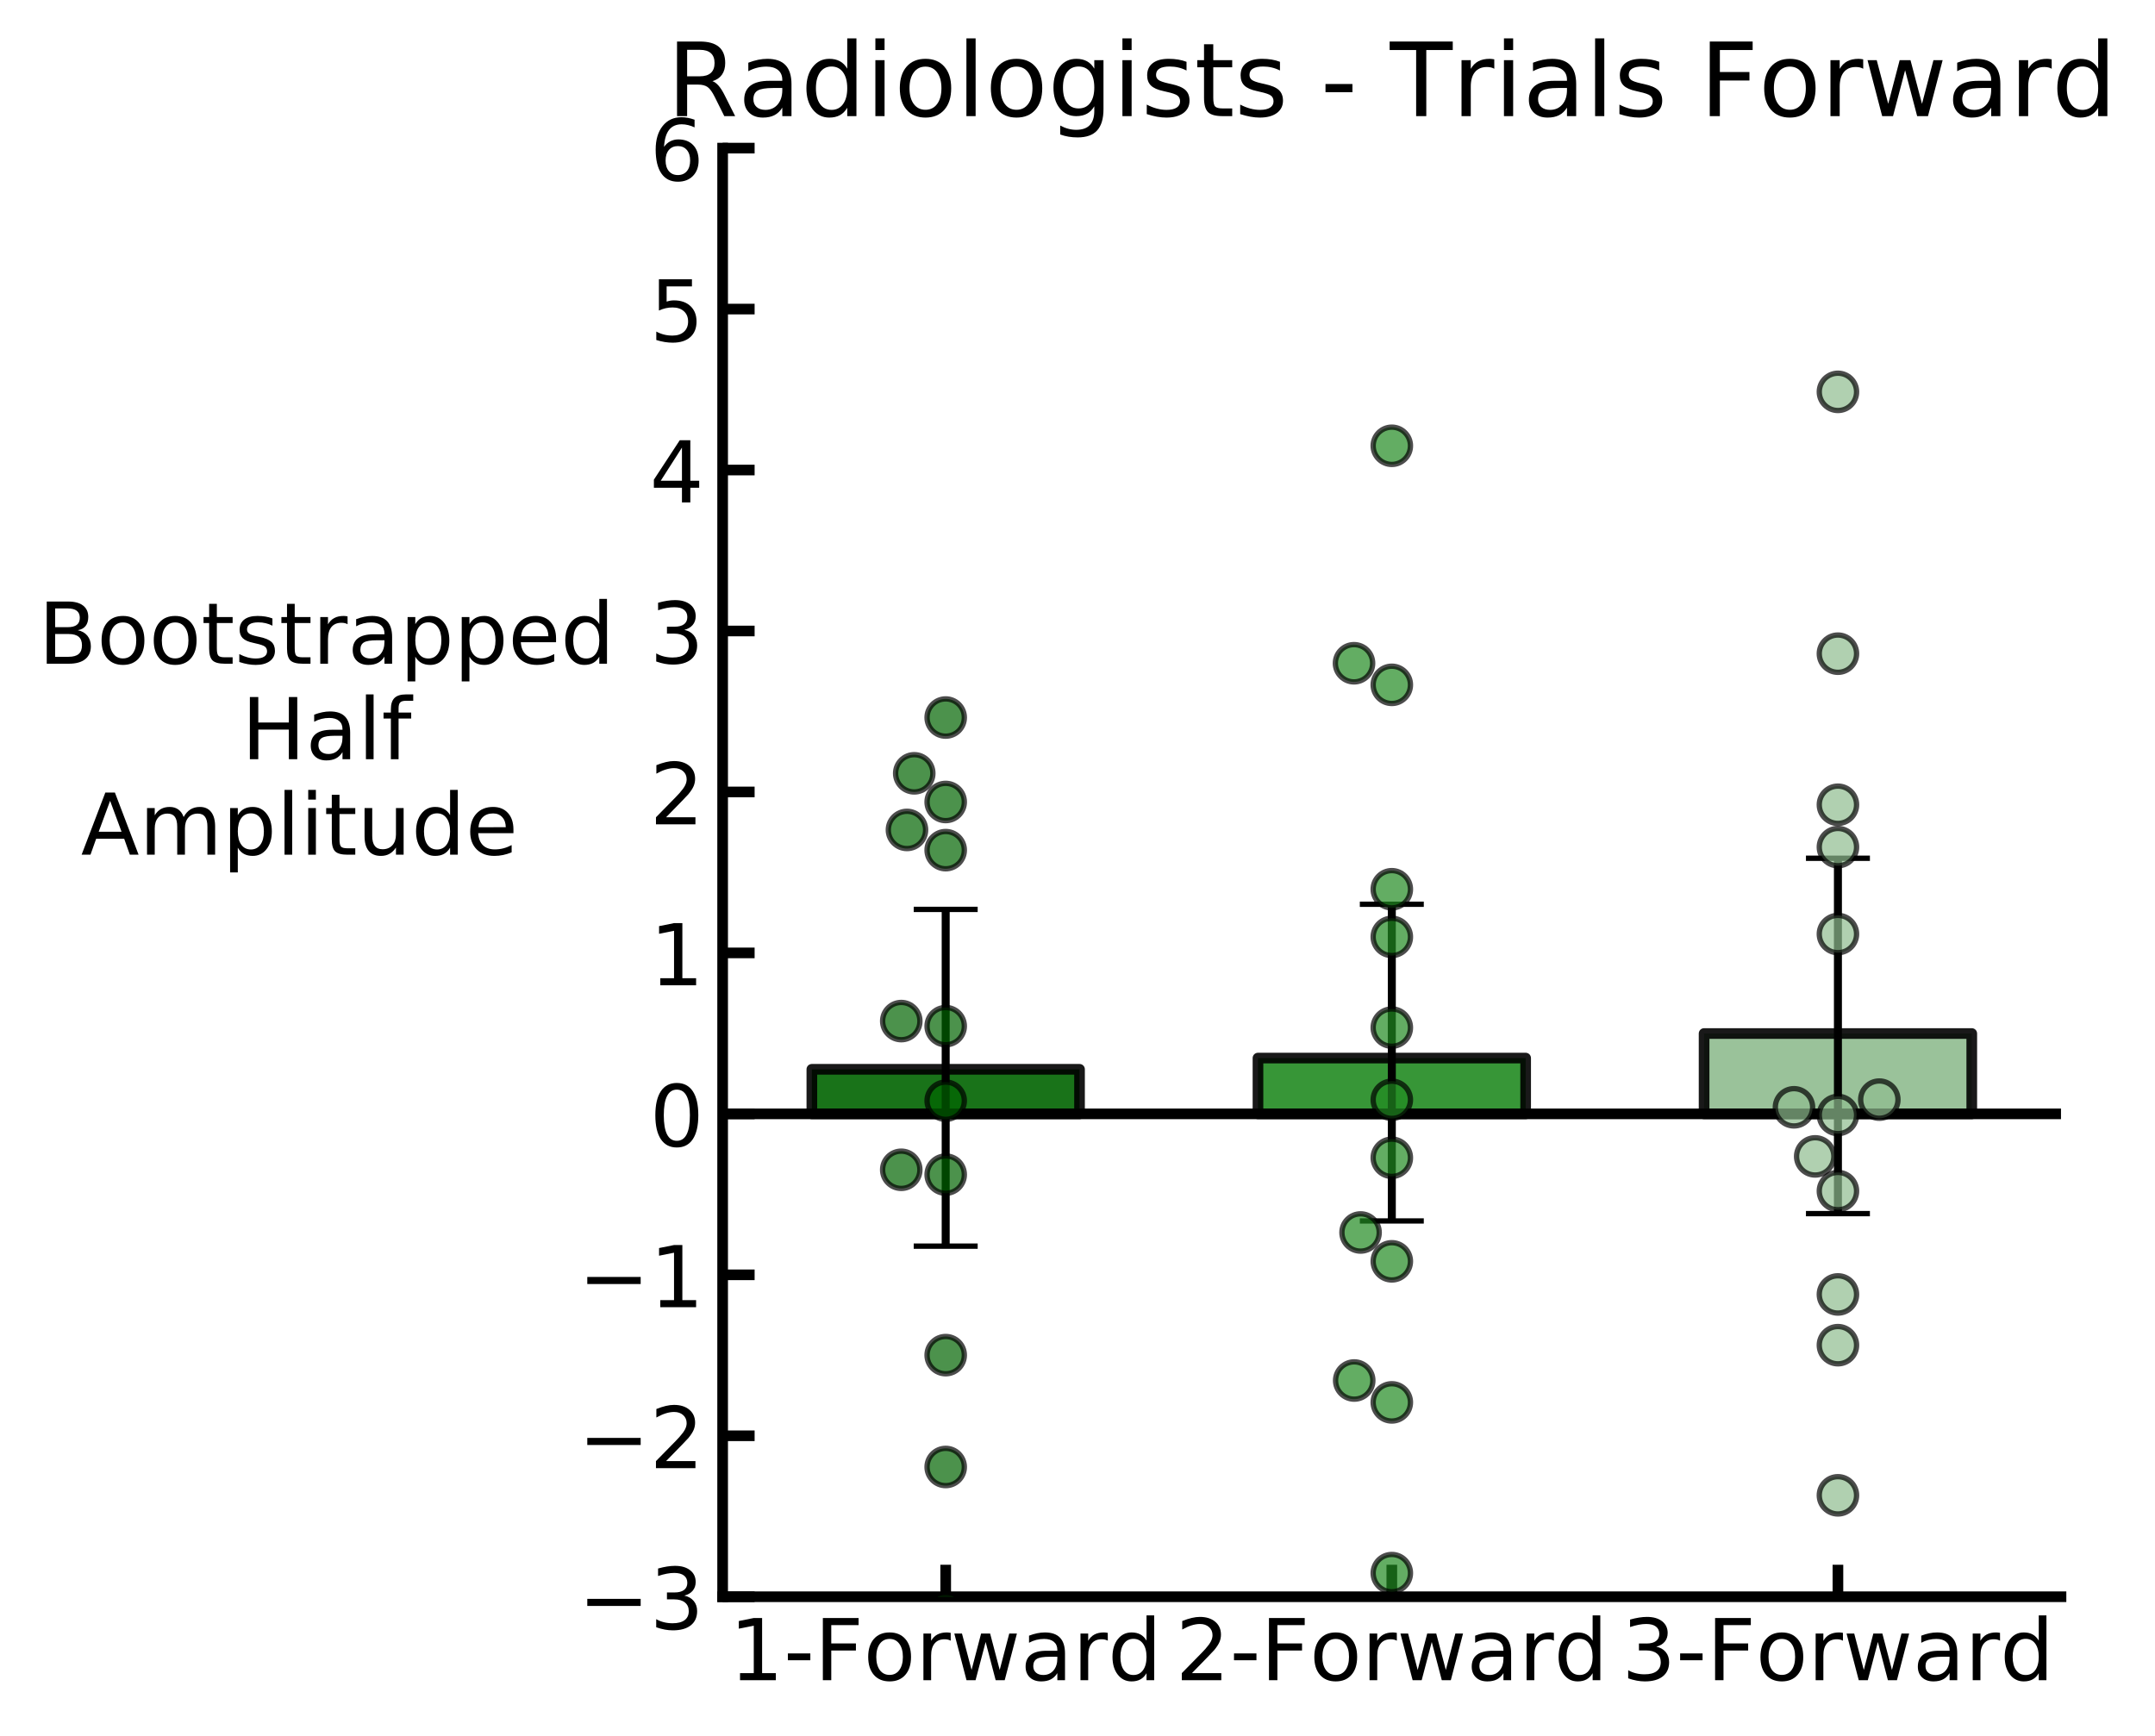 <?xml version="1.0" encoding="utf-8" standalone="no"?>
<!DOCTYPE svg PUBLIC "-//W3C//DTD SVG 1.1//EN"
  "http://www.w3.org/Graphics/SVG/1.1/DTD/svg11.dtd">
<!-- Created with matplotlib (https://matplotlib.org/) -->
<svg height="325.774pt" version="1.1" viewBox="0 0 404.317 325.774" width="404.317pt" xmlns="http://www.w3.org/2000/svg" xmlns:xlink="http://www.w3.org/1999/xlink">
 <defs>
  <style type="text/css">
*{stroke-linecap:butt;stroke-linejoin:round;}
  </style>
 </defs>
 <g id="figure_1">
  <g id="patch_1">
   <path d="M 0 325.774 
L 404.317 325.774 
L 404.317 0 
L 0 0 
z
" style="fill:#ffffff;"/>
  </g>
  <g id="axes_1">
   <g id="patch_2">
    <path d="M 135.579 299.589 
L 386.679 299.589 
L 386.679 27.789 
L 135.579 27.789 
z
" style="fill:#ffffff;"/>
   </g>
   <g id="patch_3">
    <path clip-path="url(#p25b5c24aad)" d="M 152.319 208.989 
L 202.539 208.989 
L 202.539 200.628 
L 152.319 200.628 
z
" style="fill:#006400;opacity:0.9;stroke:#000000;stroke-linejoin:miter;stroke-width:2;"/>
   </g>
   <g id="patch_4">
    <path clip-path="url(#p25b5c24aad)" d="M 236.019 208.989 
L 286.239 208.989 
L 286.239 198.522 
L 236.019 198.522 
z
" style="fill:#228b22;opacity:0.9;stroke:#000000;stroke-linejoin:miter;stroke-width:2;"/>
   </g>
   <g id="patch_5">
    <path clip-path="url(#p25b5c24aad)" d="M 319.719 208.989 
L 369.939 208.989 
L 369.939 193.914 
L 319.719 193.914 
z
" style="fill:#8fbc8f;opacity:0.9;stroke:#000000;stroke-linejoin:miter;stroke-width:2;"/>
   </g>
   <g id="matplotlib.axis_1">
    <g id="xtick_1">
     <g id="line2d_1">
      <defs>
       <path d="M 0 0 
L 0 -6 
" id="m1e56105d77" style="stroke:#000000;stroke-width:2;"/>
      </defs>
      <g>
       <use style="stroke:#000000;stroke-width:2;" x="177.429" xlink:href="#m1e56105d77" y="299.589"/>
      </g>
     </g>
     <g id="text_1">
      <!-- 1-Forward -->
      <defs>
       <path d="M 12.406 8.297 
L 28.516 8.297 
L 28.516 63.922 
L 10.984 60.406 
L 10.984 69.391 
L 28.422 72.906 
L 38.281 72.906 
L 38.281 8.297 
L 54.391 8.297 
L 54.391 0 
L 12.406 0 
z
" id="DejaVuSans-49"/>
       <path d="M 4.891 31.391 
L 31.203 31.391 
L 31.203 23.391 
L 4.891 23.391 
z
" id="DejaVuSans-45"/>
       <path d="M 9.812 72.906 
L 51.703 72.906 
L 51.703 64.594 
L 19.672 64.594 
L 19.672 43.109 
L 48.578 43.109 
L 48.578 34.812 
L 19.672 34.812 
L 19.672 0 
L 9.812 0 
z
" id="DejaVuSans-70"/>
       <path d="M 30.609 48.391 
Q 23.391 48.391 19.188 42.75 
Q 14.984 37.109 14.984 27.297 
Q 14.984 17.484 19.156 11.844 
Q 23.344 6.203 30.609 6.203 
Q 37.797 6.203 41.984 11.859 
Q 46.188 17.531 46.188 27.297 
Q 46.188 37.016 41.984 42.703 
Q 37.797 48.391 30.609 48.391 
z
M 30.609 56 
Q 42.328 56 49.016 48.375 
Q 55.719 40.766 55.719 27.297 
Q 55.719 13.875 49.016 6.219 
Q 42.328 -1.422 30.609 -1.422 
Q 18.844 -1.422 12.172 6.219 
Q 5.516 13.875 5.516 27.297 
Q 5.516 40.766 12.172 48.375 
Q 18.844 56 30.609 56 
z
" id="DejaVuSans-111"/>
       <path d="M 41.109 46.297 
Q 39.594 47.172 37.812 47.578 
Q 36.031 48 33.891 48 
Q 26.266 48 22.188 43.047 
Q 18.109 38.094 18.109 28.812 
L 18.109 0 
L 9.078 0 
L 9.078 54.688 
L 18.109 54.688 
L 18.109 46.188 
Q 20.953 51.172 25.484 53.578 
Q 30.031 56 36.531 56 
Q 37.453 56 38.578 55.875 
Q 39.703 55.766 41.062 55.516 
z
" id="DejaVuSans-114"/>
       <path d="M 4.203 54.688 
L 13.188 54.688 
L 24.422 12.016 
L 35.594 54.688 
L 46.188 54.688 
L 57.422 12.016 
L 68.609 54.688 
L 77.594 54.688 
L 63.281 0 
L 52.688 0 
L 40.922 44.828 
L 29.109 0 
L 18.5 0 
z
" id="DejaVuSans-119"/>
       <path d="M 34.281 27.484 
Q 23.391 27.484 19.188 25 
Q 14.984 22.516 14.984 16.5 
Q 14.984 11.719 18.141 8.906 
Q 21.297 6.109 26.703 6.109 
Q 34.188 6.109 38.703 11.406 
Q 43.219 16.703 43.219 25.484 
L 43.219 27.484 
z
M 52.203 31.203 
L 52.203 0 
L 43.219 0 
L 43.219 8.297 
Q 40.141 3.328 35.547 0.953 
Q 30.953 -1.422 24.312 -1.422 
Q 15.922 -1.422 10.953 3.297 
Q 6 8.016 6 15.922 
Q 6 25.141 12.172 29.828 
Q 18.359 34.516 30.609 34.516 
L 43.219 34.516 
L 43.219 35.406 
Q 43.219 41.609 39.141 45 
Q 35.062 48.391 27.688 48.391 
Q 23 48.391 18.547 47.266 
Q 14.109 46.141 10.016 43.891 
L 10.016 52.203 
Q 14.938 54.109 19.578 55.047 
Q 24.219 56 28.609 56 
Q 40.484 56 46.344 49.844 
Q 52.203 43.703 52.203 31.203 
z
" id="DejaVuSans-97"/>
       <path d="M 45.406 46.391 
L 45.406 75.984 
L 54.391 75.984 
L 54.391 0 
L 45.406 0 
L 45.406 8.203 
Q 42.578 3.328 38.25 0.953 
Q 33.938 -1.422 27.875 -1.422 
Q 17.969 -1.422 11.734 6.484 
Q 5.516 14.406 5.516 27.297 
Q 5.516 40.188 11.734 48.094 
Q 17.969 56 27.875 56 
Q 33.938 56 38.25 53.625 
Q 42.578 51.266 45.406 46.391 
z
M 14.797 27.297 
Q 14.797 17.391 18.875 11.75 
Q 22.953 6.109 30.078 6.109 
Q 37.203 6.109 41.297 11.75 
Q 45.406 17.391 45.406 27.297 
Q 45.406 37.203 41.297 42.844 
Q 37.203 48.484 30.078 48.484 
Q 22.953 48.484 18.875 42.844 
Q 14.797 37.203 14.797 27.297 
z
" id="DejaVuSans-100"/>
      </defs>
      <g transform="translate(136.86 315.247)scale(0.16 -0.16)">
       <use xlink:href="#DejaVuSans-49"/>
       <use x="63.623" xlink:href="#DejaVuSans-45"/>
       <use x="99.707" xlink:href="#DejaVuSans-70"/>
       <use x="157.18" xlink:href="#DejaVuSans-111"/>
       <use x="218.361" xlink:href="#DejaVuSans-114"/>
       <use x="259.475" xlink:href="#DejaVuSans-119"/>
       <use x="341.262" xlink:href="#DejaVuSans-97"/>
       <use x="402.541" xlink:href="#DejaVuSans-114"/>
       <use x="443.639" xlink:href="#DejaVuSans-100"/>
      </g>
     </g>
    </g>
    <g id="xtick_2">
     <g id="line2d_2">
      <g>
       <use style="stroke:#000000;stroke-width:2;" x="261.129" xlink:href="#m1e56105d77" y="299.589"/>
      </g>
     </g>
     <g id="text_2">
      <!-- 2-Forward -->
      <defs>
       <path d="M 19.188 8.297 
L 53.609 8.297 
L 53.609 0 
L 7.328 0 
L 7.328 8.297 
Q 12.938 14.109 22.625 23.891 
Q 32.328 33.688 34.812 36.531 
Q 39.547 41.844 41.422 45.531 
Q 43.312 49.219 43.312 52.781 
Q 43.312 58.594 39.234 62.25 
Q 35.156 65.922 28.609 65.922 
Q 23.969 65.922 18.812 64.312 
Q 13.672 62.703 7.812 59.422 
L 7.812 69.391 
Q 13.766 71.781 18.938 73 
Q 24.125 74.219 28.422 74.219 
Q 39.75 74.219 46.484 68.547 
Q 53.219 62.891 53.219 53.422 
Q 53.219 48.922 51.531 44.891 
Q 49.859 40.875 45.406 35.406 
Q 44.188 33.984 37.641 27.219 
Q 31.109 20.453 19.188 8.297 
z
" id="DejaVuSans-50"/>
      </defs>
      <g transform="translate(220.56 315.247)scale(0.16 -0.16)">
       <use xlink:href="#DejaVuSans-50"/>
       <use x="63.623" xlink:href="#DejaVuSans-45"/>
       <use x="99.707" xlink:href="#DejaVuSans-70"/>
       <use x="157.18" xlink:href="#DejaVuSans-111"/>
       <use x="218.361" xlink:href="#DejaVuSans-114"/>
       <use x="259.475" xlink:href="#DejaVuSans-119"/>
       <use x="341.262" xlink:href="#DejaVuSans-97"/>
       <use x="402.541" xlink:href="#DejaVuSans-114"/>
       <use x="443.639" xlink:href="#DejaVuSans-100"/>
      </g>
     </g>
    </g>
    <g id="xtick_3">
     <g id="line2d_3">
      <g>
       <use style="stroke:#000000;stroke-width:2;" x="344.829" xlink:href="#m1e56105d77" y="299.589"/>
      </g>
     </g>
     <g id="text_3">
      <!-- 3-Forward -->
      <defs>
       <path d="M 40.578 39.312 
Q 47.656 37.797 51.625 33 
Q 55.609 28.219 55.609 21.188 
Q 55.609 10.406 48.188 4.484 
Q 40.766 -1.422 27.094 -1.422 
Q 22.516 -1.422 17.656 -0.516 
Q 12.797 0.391 7.625 2.203 
L 7.625 11.719 
Q 11.719 9.328 16.594 8.109 
Q 21.484 6.891 26.812 6.891 
Q 36.078 6.891 40.938 10.547 
Q 45.797 14.203 45.797 21.188 
Q 45.797 27.641 41.281 31.266 
Q 36.766 34.906 28.719 34.906 
L 20.219 34.906 
L 20.219 43.016 
L 29.109 43.016 
Q 36.375 43.016 40.234 45.922 
Q 44.094 48.828 44.094 54.297 
Q 44.094 59.906 40.109 62.906 
Q 36.141 65.922 28.719 65.922 
Q 24.656 65.922 20.016 65.031 
Q 15.375 64.156 9.812 62.312 
L 9.812 71.094 
Q 15.438 72.656 20.344 73.438 
Q 25.25 74.219 29.594 74.219 
Q 40.828 74.219 47.359 69.109 
Q 53.906 64.016 53.906 55.328 
Q 53.906 49.266 50.438 45.094 
Q 46.969 40.922 40.578 39.312 
z
" id="DejaVuSans-51"/>
      </defs>
      <g transform="translate(304.26 315.247)scale(0.16 -0.16)">
       <use xlink:href="#DejaVuSans-51"/>
       <use x="63.623" xlink:href="#DejaVuSans-45"/>
       <use x="99.707" xlink:href="#DejaVuSans-70"/>
       <use x="157.18" xlink:href="#DejaVuSans-111"/>
       <use x="218.361" xlink:href="#DejaVuSans-114"/>
       <use x="259.475" xlink:href="#DejaVuSans-119"/>
       <use x="341.262" xlink:href="#DejaVuSans-97"/>
       <use x="402.541" xlink:href="#DejaVuSans-114"/>
       <use x="443.639" xlink:href="#DejaVuSans-100"/>
      </g>
     </g>
    </g>
   </g>
   <g id="matplotlib.axis_2">
    <g id="ytick_1">
     <g id="line2d_4">
      <defs>
       <path d="M 0 0 
L 6 0 
" id="me2241db9c4" style="stroke:#000000;stroke-width:2;"/>
      </defs>
      <g>
       <use style="stroke:#000000;stroke-width:2;" x="135.579" xlink:href="#me2241db9c4" y="299.589"/>
      </g>
     </g>
     <g id="text_4">
      <!-- −3 -->
      <defs>
       <path d="M 10.594 35.5 
L 73.188 35.5 
L 73.188 27.203 
L 10.594 27.203 
z
" id="DejaVuSans-8722"/>
      </defs>
      <g transform="translate(108.491 305.668)scale(0.16 -0.16)">
       <use xlink:href="#DejaVuSans-8722"/>
       <use x="83.789" xlink:href="#DejaVuSans-51"/>
      </g>
     </g>
    </g>
    <g id="ytick_2">
     <g id="line2d_5">
      <g>
       <use style="stroke:#000000;stroke-width:2;" x="135.579" xlink:href="#me2241db9c4" y="269.389"/>
      </g>
     </g>
     <g id="text_5">
      <!-- −2 -->
      <g transform="translate(108.491 275.468)scale(0.16 -0.16)">
       <use xlink:href="#DejaVuSans-8722"/>
       <use x="83.789" xlink:href="#DejaVuSans-50"/>
      </g>
     </g>
    </g>
    <g id="ytick_3">
     <g id="line2d_6">
      <g>
       <use style="stroke:#000000;stroke-width:2;" x="135.579" xlink:href="#me2241db9c4" y="239.189"/>
      </g>
     </g>
     <g id="text_6">
      <!-- −1 -->
      <g transform="translate(108.491 245.268)scale(0.16 -0.16)">
       <use xlink:href="#DejaVuSans-8722"/>
       <use x="83.789" xlink:href="#DejaVuSans-49"/>
      </g>
     </g>
    </g>
    <g id="ytick_4">
     <g id="line2d_7">
      <g>
       <use style="stroke:#000000;stroke-width:2;" x="135.579" xlink:href="#me2241db9c4" y="208.989"/>
      </g>
     </g>
     <g id="text_7">
      <!-- 0 -->
      <defs>
       <path d="M 31.781 66.406 
Q 24.172 66.406 20.328 58.906 
Q 16.5 51.422 16.5 36.375 
Q 16.5 21.391 20.328 13.891 
Q 24.172 6.391 31.781 6.391 
Q 39.453 6.391 43.281 13.891 
Q 47.125 21.391 47.125 36.375 
Q 47.125 51.422 43.281 58.906 
Q 39.453 66.406 31.781 66.406 
z
M 31.781 74.219 
Q 44.047 74.219 50.516 64.516 
Q 56.984 54.828 56.984 36.375 
Q 56.984 17.969 50.516 8.266 
Q 44.047 -1.422 31.781 -1.422 
Q 19.531 -1.422 13.062 8.266 
Q 6.594 17.969 6.594 36.375 
Q 6.594 54.828 13.062 64.516 
Q 19.531 74.219 31.781 74.219 
z
" id="DejaVuSans-48"/>
      </defs>
      <g transform="translate(121.899 215.068)scale(0.16 -0.16)">
       <use xlink:href="#DejaVuSans-48"/>
      </g>
     </g>
    </g>
    <g id="ytick_5">
     <g id="line2d_8">
      <g>
       <use style="stroke:#000000;stroke-width:2;" x="135.579" xlink:href="#me2241db9c4" y="178.789"/>
      </g>
     </g>
     <g id="text_8">
      <!-- 1 -->
      <g transform="translate(121.899 184.868)scale(0.16 -0.16)">
       <use xlink:href="#DejaVuSans-49"/>
      </g>
     </g>
    </g>
    <g id="ytick_6">
     <g id="line2d_9">
      <g>
       <use style="stroke:#000000;stroke-width:2;" x="135.579" xlink:href="#me2241db9c4" y="148.589"/>
      </g>
     </g>
     <g id="text_9">
      <!-- 2 -->
      <g transform="translate(121.899 154.668)scale(0.16 -0.16)">
       <use xlink:href="#DejaVuSans-50"/>
      </g>
     </g>
    </g>
    <g id="ytick_7">
     <g id="line2d_10">
      <g>
       <use style="stroke:#000000;stroke-width:2;" x="135.579" xlink:href="#me2241db9c4" y="118.389"/>
      </g>
     </g>
     <g id="text_10">
      <!-- 3 -->
      <g transform="translate(121.899 124.468)scale(0.16 -0.16)">
       <use xlink:href="#DejaVuSans-51"/>
      </g>
     </g>
    </g>
    <g id="ytick_8">
     <g id="line2d_11">
      <g>
       <use style="stroke:#000000;stroke-width:2;" x="135.579" xlink:href="#me2241db9c4" y="88.189"/>
      </g>
     </g>
     <g id="text_11">
      <!-- 4 -->
      <defs>
       <path d="M 37.797 64.312 
L 12.891 25.391 
L 37.797 25.391 
z
M 35.203 72.906 
L 47.609 72.906 
L 47.609 25.391 
L 58.016 25.391 
L 58.016 17.188 
L 47.609 17.188 
L 47.609 0 
L 37.797 0 
L 37.797 17.188 
L 4.891 17.188 
L 4.891 26.703 
z
" id="DejaVuSans-52"/>
      </defs>
      <g transform="translate(121.899 94.268)scale(0.16 -0.16)">
       <use xlink:href="#DejaVuSans-52"/>
      </g>
     </g>
    </g>
    <g id="ytick_9">
     <g id="line2d_12">
      <g>
       <use style="stroke:#000000;stroke-width:2;" x="135.579" xlink:href="#me2241db9c4" y="57.989"/>
      </g>
     </g>
     <g id="text_12">
      <!-- 5 -->
      <defs>
       <path d="M 10.797 72.906 
L 49.516 72.906 
L 49.516 64.594 
L 19.828 64.594 
L 19.828 46.734 
Q 21.969 47.469 24.109 47.828 
Q 26.266 48.188 28.422 48.188 
Q 40.625 48.188 47.75 41.5 
Q 54.891 34.812 54.891 23.391 
Q 54.891 11.625 47.562 5.094 
Q 40.234 -1.422 26.906 -1.422 
Q 22.312 -1.422 17.547 -0.641 
Q 12.797 0.141 7.719 1.703 
L 7.719 11.625 
Q 12.109 9.234 16.797 8.062 
Q 21.484 6.891 26.703 6.891 
Q 35.156 6.891 40.078 11.328 
Q 45.016 15.766 45.016 23.391 
Q 45.016 31 40.078 35.438 
Q 35.156 39.891 26.703 39.891 
Q 22.75 39.891 18.812 39.016 
Q 14.891 38.141 10.797 36.281 
z
" id="DejaVuSans-53"/>
      </defs>
      <g transform="translate(121.899 64.068)scale(0.16 -0.16)">
       <use xlink:href="#DejaVuSans-53"/>
      </g>
     </g>
    </g>
    <g id="ytick_10">
     <g id="line2d_13">
      <g>
       <use style="stroke:#000000;stroke-width:2;" x="135.579" xlink:href="#me2241db9c4" y="27.789"/>
      </g>
     </g>
     <g id="text_13">
      <!-- 6 -->
      <defs>
       <path d="M 33.016 40.375 
Q 26.375 40.375 22.484 35.828 
Q 18.609 31.297 18.609 23.391 
Q 18.609 15.531 22.484 10.953 
Q 26.375 6.391 33.016 6.391 
Q 39.656 6.391 43.531 10.953 
Q 47.406 15.531 47.406 23.391 
Q 47.406 31.297 43.531 35.828 
Q 39.656 40.375 33.016 40.375 
z
M 52.594 71.297 
L 52.594 62.312 
Q 48.875 64.062 45.094 64.984 
Q 41.312 65.922 37.594 65.922 
Q 27.828 65.922 22.672 59.328 
Q 17.531 52.734 16.797 39.406 
Q 19.672 43.656 24.016 45.922 
Q 28.375 48.188 33.594 48.188 
Q 44.578 48.188 50.953 41.516 
Q 57.328 34.859 57.328 23.391 
Q 57.328 12.156 50.688 5.359 
Q 44.047 -1.422 33.016 -1.422 
Q 20.359 -1.422 13.672 8.266 
Q 6.984 17.969 6.984 36.375 
Q 6.984 53.656 15.188 63.938 
Q 23.391 74.219 37.203 74.219 
Q 40.922 74.219 44.703 73.484 
Q 48.484 72.75 52.594 71.297 
z
" id="DejaVuSans-54"/>
      </defs>
      <g transform="translate(121.899 33.868)scale(0.16 -0.16)">
       <use xlink:href="#DejaVuSans-54"/>
      </g>
     </g>
    </g>
    <g id="text_14">
     <!-- Bootstrapped                  -->
     <defs>
      <path d="M 19.672 34.812 
L 19.672 8.109 
L 35.5 8.109 
Q 43.453 8.109 47.281 11.406 
Q 51.125 14.703 51.125 21.484 
Q 51.125 28.328 47.281 31.562 
Q 43.453 34.812 35.5 34.812 
z
M 19.672 64.797 
L 19.672 42.828 
L 34.281 42.828 
Q 41.5 42.828 45.031 45.531 
Q 48.578 48.25 48.578 53.812 
Q 48.578 59.328 45.031 62.062 
Q 41.5 64.797 34.281 64.797 
z
M 9.812 72.906 
L 35.016 72.906 
Q 46.297 72.906 52.391 68.219 
Q 58.5 63.531 58.5 54.891 
Q 58.5 48.188 55.375 44.234 
Q 52.25 40.281 46.188 39.312 
Q 53.469 37.75 57.5 32.781 
Q 61.531 27.828 61.531 20.406 
Q 61.531 10.641 54.891 5.312 
Q 48.25 0 35.984 0 
L 9.812 0 
z
" id="DejaVuSans-66"/>
      <path d="M 18.312 70.219 
L 18.312 54.688 
L 36.812 54.688 
L 36.812 47.703 
L 18.312 47.703 
L 18.312 18.016 
Q 18.312 11.328 20.141 9.422 
Q 21.969 7.516 27.594 7.516 
L 36.812 7.516 
L 36.812 0 
L 27.594 0 
Q 17.188 0 13.234 3.875 
Q 9.281 7.766 9.281 18.016 
L 9.281 47.703 
L 2.688 47.703 
L 2.688 54.688 
L 9.281 54.688 
L 9.281 70.219 
z
" id="DejaVuSans-116"/>
      <path d="M 44.281 53.078 
L 44.281 44.578 
Q 40.484 46.531 36.375 47.5 
Q 32.281 48.484 27.875 48.484 
Q 21.188 48.484 17.844 46.438 
Q 14.5 44.391 14.5 40.281 
Q 14.5 37.156 16.891 35.375 
Q 19.281 33.594 26.516 31.984 
L 29.594 31.297 
Q 39.156 29.25 43.188 25.516 
Q 47.219 21.781 47.219 15.094 
Q 47.219 7.469 41.188 3.016 
Q 35.156 -1.422 24.609 -1.422 
Q 20.219 -1.422 15.453 -0.562 
Q 10.688 0.297 5.422 2 
L 5.422 11.281 
Q 10.406 8.688 15.234 7.391 
Q 20.062 6.109 24.812 6.109 
Q 31.156 6.109 34.562 8.281 
Q 37.984 10.453 37.984 14.406 
Q 37.984 18.062 35.516 20.016 
Q 33.062 21.969 24.703 23.781 
L 21.578 24.516 
Q 13.234 26.266 9.516 29.906 
Q 5.812 33.547 5.812 39.891 
Q 5.812 47.609 11.281 51.797 
Q 16.75 56 26.812 56 
Q 31.781 56 36.172 55.266 
Q 40.578 54.547 44.281 53.078 
z
" id="DejaVuSans-115"/>
      <path d="M 18.109 8.203 
L 18.109 -20.797 
L 9.078 -20.797 
L 9.078 54.688 
L 18.109 54.688 
L 18.109 46.391 
Q 20.953 51.266 25.266 53.625 
Q 29.594 56 35.594 56 
Q 45.562 56 51.781 48.094 
Q 58.016 40.188 58.016 27.297 
Q 58.016 14.406 51.781 6.484 
Q 45.562 -1.422 35.594 -1.422 
Q 29.594 -1.422 25.266 0.953 
Q 20.953 3.328 18.109 8.203 
z
M 48.688 27.297 
Q 48.688 37.203 44.609 42.844 
Q 40.531 48.484 33.406 48.484 
Q 26.266 48.484 22.188 42.844 
Q 18.109 37.203 18.109 27.297 
Q 18.109 17.391 22.188 11.75 
Q 26.266 6.109 33.406 6.109 
Q 40.531 6.109 44.609 11.75 
Q 48.688 17.391 48.688 27.297 
z
" id="DejaVuSans-112"/>
      <path d="M 56.203 29.594 
L 56.203 25.203 
L 14.891 25.203 
Q 15.484 15.922 20.484 11.062 
Q 25.484 6.203 34.422 6.203 
Q 39.594 6.203 44.453 7.469 
Q 49.312 8.734 54.109 11.281 
L 54.109 2.781 
Q 49.266 0.734 44.188 -0.344 
Q 39.109 -1.422 33.891 -1.422 
Q 20.797 -1.422 13.156 6.188 
Q 5.516 13.812 5.516 26.812 
Q 5.516 40.234 12.766 48.109 
Q 20.016 56 32.328 56 
Q 43.359 56 49.781 48.891 
Q 56.203 41.797 56.203 29.594 
z
M 47.219 32.234 
Q 47.125 39.594 43.094 43.984 
Q 39.062 48.391 32.422 48.391 
Q 24.906 48.391 20.391 44.141 
Q 15.875 39.891 15.188 32.172 
z
" id="DejaVuSans-101"/>
      <path id="DejaVuSans-32"/>
     </defs>
     <g transform="translate(7.2 124.528)scale(0.16 -0.16)">
      <use xlink:href="#DejaVuSans-66"/>
      <use x="68.604" xlink:href="#DejaVuSans-111"/>
      <use x="129.785" xlink:href="#DejaVuSans-111"/>
      <use x="190.967" xlink:href="#DejaVuSans-116"/>
      <use x="230.176" xlink:href="#DejaVuSans-115"/>
      <use x="282.275" xlink:href="#DejaVuSans-116"/>
      <use x="321.484" xlink:href="#DejaVuSans-114"/>
      <use x="362.598" xlink:href="#DejaVuSans-97"/>
      <use x="423.877" xlink:href="#DejaVuSans-112"/>
      <use x="487.354" xlink:href="#DejaVuSans-112"/>
      <use x="550.83" xlink:href="#DejaVuSans-101"/>
      <use x="612.354" xlink:href="#DejaVuSans-100"/>
      <use x="675.83" xlink:href="#DejaVuSans-32"/>
      <use x="707.617" xlink:href="#DejaVuSans-32"/>
      <use x="739.404" xlink:href="#DejaVuSans-32"/>
      <use x="771.191" xlink:href="#DejaVuSans-32"/>
      <use x="802.979" xlink:href="#DejaVuSans-32"/>
      <use x="834.766" xlink:href="#DejaVuSans-32"/>
      <use x="866.553" xlink:href="#DejaVuSans-32"/>
      <use x="898.34" xlink:href="#DejaVuSans-32"/>
      <use x="930.127" xlink:href="#DejaVuSans-32"/>
      <use x="961.914" xlink:href="#DejaVuSans-32"/>
      <use x="993.701" xlink:href="#DejaVuSans-32"/>
      <use x="1025.488" xlink:href="#DejaVuSans-32"/>
      <use x="1057.275" xlink:href="#DejaVuSans-32"/>
      <use x="1089.062" xlink:href="#DejaVuSans-32"/>
      <use x="1120.85" xlink:href="#DejaVuSans-32"/>
      <use x="1152.637" xlink:href="#DejaVuSans-32"/>
      <use x="1184.424" xlink:href="#DejaVuSans-32"/>
     </g>
     <!-- Half                  -->
     <defs>
      <path d="M 9.812 72.906 
L 19.672 72.906 
L 19.672 43.016 
L 55.516 43.016 
L 55.516 72.906 
L 65.375 72.906 
L 65.375 0 
L 55.516 0 
L 55.516 34.719 
L 19.672 34.719 
L 19.672 0 
L 9.812 0 
z
" id="DejaVuSans-72"/>
      <path d="M 9.422 75.984 
L 18.406 75.984 
L 18.406 0 
L 9.422 0 
z
" id="DejaVuSans-108"/>
      <path d="M 37.109 75.984 
L 37.109 68.5 
L 28.516 68.5 
Q 23.688 68.5 21.797 66.547 
Q 19.922 64.594 19.922 59.516 
L 19.922 54.688 
L 34.719 54.688 
L 34.719 47.703 
L 19.922 47.703 
L 19.922 0 
L 10.891 0 
L 10.891 47.703 
L 2.297 47.703 
L 2.297 54.688 
L 10.891 54.688 
L 10.891 58.5 
Q 10.891 67.625 15.141 71.797 
Q 19.391 75.984 28.609 75.984 
z
" id="DejaVuSans-102"/>
     </defs>
     <g transform="translate(45.311 142.445)scale(0.16 -0.16)">
      <use xlink:href="#DejaVuSans-72"/>
      <use x="75.195" xlink:href="#DejaVuSans-97"/>
      <use x="136.475" xlink:href="#DejaVuSans-108"/>
      <use x="164.258" xlink:href="#DejaVuSans-102"/>
      <use x="199.463" xlink:href="#DejaVuSans-32"/>
      <use x="231.25" xlink:href="#DejaVuSans-32"/>
      <use x="263.037" xlink:href="#DejaVuSans-32"/>
      <use x="294.824" xlink:href="#DejaVuSans-32"/>
      <use x="326.611" xlink:href="#DejaVuSans-32"/>
      <use x="358.398" xlink:href="#DejaVuSans-32"/>
      <use x="390.186" xlink:href="#DejaVuSans-32"/>
      <use x="421.973" xlink:href="#DejaVuSans-32"/>
      <use x="453.76" xlink:href="#DejaVuSans-32"/>
      <use x="485.547" xlink:href="#DejaVuSans-32"/>
      <use x="517.334" xlink:href="#DejaVuSans-32"/>
      <use x="549.121" xlink:href="#DejaVuSans-32"/>
      <use x="580.908" xlink:href="#DejaVuSans-32"/>
      <use x="612.695" xlink:href="#DejaVuSans-32"/>
      <use x="644.482" xlink:href="#DejaVuSans-32"/>
      <use x="676.27" xlink:href="#DejaVuSans-32"/>
      <use x="708.057" xlink:href="#DejaVuSans-32"/>
     </g>
     <!-- Amplitude                    -->
     <defs>
      <path d="M 34.188 63.188 
L 20.797 26.906 
L 47.609 26.906 
z
M 28.609 72.906 
L 39.797 72.906 
L 67.578 0 
L 57.328 0 
L 50.688 18.703 
L 17.828 18.703 
L 11.188 0 
L 0.781 0 
z
" id="DejaVuSans-65"/>
      <path d="M 52 44.188 
Q 55.375 50.25 60.062 53.125 
Q 64.75 56 71.094 56 
Q 79.641 56 84.281 50.016 
Q 88.922 44.047 88.922 33.016 
L 88.922 0 
L 79.891 0 
L 79.891 32.719 
Q 79.891 40.578 77.094 44.375 
Q 74.312 48.188 68.609 48.188 
Q 61.625 48.188 57.562 43.547 
Q 53.516 38.922 53.516 30.906 
L 53.516 0 
L 44.484 0 
L 44.484 32.719 
Q 44.484 40.625 41.703 44.406 
Q 38.922 48.188 33.109 48.188 
Q 26.219 48.188 22.156 43.531 
Q 18.109 38.875 18.109 30.906 
L 18.109 0 
L 9.078 0 
L 9.078 54.688 
L 18.109 54.688 
L 18.109 46.188 
Q 21.188 51.219 25.484 53.609 
Q 29.781 56 35.688 56 
Q 41.656 56 45.828 52.969 
Q 50 49.953 52 44.188 
z
" id="DejaVuSans-109"/>
      <path d="M 9.422 54.688 
L 18.406 54.688 
L 18.406 0 
L 9.422 0 
z
M 9.422 75.984 
L 18.406 75.984 
L 18.406 64.594 
L 9.422 64.594 
z
" id="DejaVuSans-105"/>
      <path d="M 8.5 21.578 
L 8.5 54.688 
L 17.484 54.688 
L 17.484 21.922 
Q 17.484 14.156 20.5 10.266 
Q 23.531 6.391 29.594 6.391 
Q 36.859 6.391 41.078 11.031 
Q 45.312 15.672 45.312 23.688 
L 45.312 54.688 
L 54.297 54.688 
L 54.297 0 
L 45.312 0 
L 45.312 8.406 
Q 42.047 3.422 37.719 1 
Q 33.406 -1.422 27.688 -1.422 
Q 18.266 -1.422 13.375 4.438 
Q 8.5 10.297 8.5 21.578 
z
M 31.109 56 
z
" id="DejaVuSans-117"/>
     </defs>
     <g transform="translate(15.188 160.362)scale(0.16 -0.16)">
      <use xlink:href="#DejaVuSans-65"/>
      <use x="68.408" xlink:href="#DejaVuSans-109"/>
      <use x="165.82" xlink:href="#DejaVuSans-112"/>
      <use x="229.297" xlink:href="#DejaVuSans-108"/>
      <use x="257.08" xlink:href="#DejaVuSans-105"/>
      <use x="284.863" xlink:href="#DejaVuSans-116"/>
      <use x="324.072" xlink:href="#DejaVuSans-117"/>
      <use x="387.451" xlink:href="#DejaVuSans-100"/>
      <use x="450.928" xlink:href="#DejaVuSans-101"/>
      <use x="512.451" xlink:href="#DejaVuSans-32"/>
      <use x="544.238" xlink:href="#DejaVuSans-32"/>
      <use x="576.025" xlink:href="#DejaVuSans-32"/>
      <use x="607.812" xlink:href="#DejaVuSans-32"/>
      <use x="639.6" xlink:href="#DejaVuSans-32"/>
      <use x="671.387" xlink:href="#DejaVuSans-32"/>
      <use x="703.174" xlink:href="#DejaVuSans-32"/>
      <use x="734.961" xlink:href="#DejaVuSans-32"/>
      <use x="766.748" xlink:href="#DejaVuSans-32"/>
      <use x="798.535" xlink:href="#DejaVuSans-32"/>
      <use x="830.322" xlink:href="#DejaVuSans-32"/>
      <use x="862.109" xlink:href="#DejaVuSans-32"/>
      <use x="893.896" xlink:href="#DejaVuSans-32"/>
      <use x="925.684" xlink:href="#DejaVuSans-32"/>
      <use x="957.471" xlink:href="#DejaVuSans-32"/>
      <use x="989.258" xlink:href="#DejaVuSans-32"/>
      <use x="1021.045" xlink:href="#DejaVuSans-32"/>
      <use x="1052.832" xlink:href="#DejaVuSans-32"/>
      <use x="1084.619" xlink:href="#DejaVuSans-32"/>
     </g>
    </g>
   </g>
   <g id="LineCollection_1">
    <path clip-path="url(#p25b5c24aad)" d="M 177.429 233.807 
L 177.429 170.629 
" style="fill:none;stroke:#000000;stroke-width:1.5;"/>
    <path clip-path="url(#p25b5c24aad)" d="M 261.129 229.082 
L 261.129 169.662 
" style="fill:none;stroke:#000000;stroke-width:1.5;"/>
    <path clip-path="url(#p25b5c24aad)" d="M 344.829 227.707 
L 344.829 161.032 
" style="fill:none;stroke:#000000;stroke-width:1.5;"/>
   </g>
   <g id="line2d_14">
    <defs>
     <path d="M 6 0 
L -6 -0 
" id="m97063e845b" style="stroke:#000000;"/>
    </defs>
    <g clip-path="url(#p25b5c24aad)">
     <use style="stroke:#000000;" x="177.429" xlink:href="#m97063e845b" y="233.807"/>
     <use style="stroke:#000000;" x="261.129" xlink:href="#m97063e845b" y="229.082"/>
     <use style="stroke:#000000;" x="344.829" xlink:href="#m97063e845b" y="227.707"/>
    </g>
   </g>
   <g id="line2d_15">
    <g clip-path="url(#p25b5c24aad)">
     <use style="stroke:#000000;" x="177.429" xlink:href="#m97063e845b" y="170.629"/>
     <use style="stroke:#000000;" x="261.129" xlink:href="#m97063e845b" y="169.662"/>
     <use style="stroke:#000000;" x="344.829" xlink:href="#m97063e845b" y="161.032"/>
    </g>
   </g>
   <g id="line2d_16">
    <path clip-path="url(#p25b5c24aad)" d="M 135.579 208.989 
L 386.679 208.989 
" style="fill:none;stroke:#000000;stroke-linecap:square;stroke-width:2;"/>
   </g>
   <g id="patch_6">
    <path d="M 135.579 299.589 
L 135.579 27.789 
" style="fill:none;stroke:#000000;stroke-linecap:square;stroke-linejoin:miter;stroke-width:2;"/>
   </g>
   <g id="patch_7">
    <path d="M 135.579 299.589 
L 386.679 299.589 
" style="fill:none;stroke:#000000;stroke-linecap:square;stroke-linejoin:miter;stroke-width:2;"/>
   </g>
   <g id="PathCollection_1">
    <defs>
     <path d="M 0 3.5 
C 0.928 3.5 1.819 3.131 2.475 2.475 
C 3.131 1.819 3.5 0.928 3.5 0 
C 3.5 -0.928 3.131 -1.819 2.475 -2.475 
C 1.819 -3.131 0.928 -3.5 0 -3.5 
C -0.928 -3.5 -1.819 -3.131 -2.475 -2.475 
C -3.131 -1.819 -3.5 -0.928 -3.5 0 
C -3.5 0.928 -3.131 1.819 -2.475 2.475 
C -1.819 3.131 -0.928 3.5 0 3.5 
z
" id="C0_0_b69e000f85"/>
    </defs>
    <g clip-path="url(#p25b5c24aad)">
     <use style="fill:#006400;fill-opacity:0.7;stroke:#000000;stroke-opacity:0.7;" x="177.429" xlink:href="#C0_0_b69e000f85" y="302.743"/>
    </g>
    <g clip-path="url(#p25b5c24aad)">
     <use style="fill:#006400;fill-opacity:0.7;stroke:#000000;stroke-opacity:0.7;" x="177.429" xlink:href="#C0_0_b69e000f85" y="275.245"/>
    </g>
    <g clip-path="url(#p25b5c24aad)">
     <use style="fill:#006400;fill-opacity:0.7;stroke:#000000;stroke-opacity:0.7;" x="177.429" xlink:href="#C0_0_b69e000f85" y="254.257"/>
    </g>
    <g clip-path="url(#p25b5c24aad)">
     <use style="fill:#006400;fill-opacity:0.7;stroke:#000000;stroke-opacity:0.7;" x="177.429" xlink:href="#C0_0_b69e000f85" y="220.389"/>
    </g>
    <g clip-path="url(#p25b5c24aad)">
     <use style="fill:#006400;fill-opacity:0.7;stroke:#000000;stroke-opacity:0.7;" x="169.09" xlink:href="#C0_0_b69e000f85" y="219.481"/>
    </g>
    <g clip-path="url(#p25b5c24aad)">
     <use style="fill:#006400;fill-opacity:0.7;stroke:#000000;stroke-opacity:0.7;" x="177.429" xlink:href="#C0_0_b69e000f85" y="206.526"/>
    </g>
    <g clip-path="url(#p25b5c24aad)">
     <use style="fill:#006400;fill-opacity:0.7;stroke:#000000;stroke-opacity:0.7;" x="177.429" xlink:href="#C0_0_b69e000f85" y="192.527"/>
    </g>
    <g clip-path="url(#p25b5c24aad)">
     <use style="fill:#006400;fill-opacity:0.7;stroke:#000000;stroke-opacity:0.7;" x="169.095" xlink:href="#C0_0_b69e000f85" y="191.582"/>
    </g>
    <g clip-path="url(#p25b5c24aad)">
     <use style="fill:#006400;fill-opacity:0.7;stroke:#000000;stroke-opacity:0.7;" x="177.429" xlink:href="#C0_0_b69e000f85" y="159.509"/>
    </g>
    <g clip-path="url(#p25b5c24aad)">
     <use style="fill:#006400;fill-opacity:0.7;stroke:#000000;stroke-opacity:0.7;" x="170.164" xlink:href="#C0_0_b69e000f85" y="155.715"/>
    </g>
    <g clip-path="url(#p25b5c24aad)">
     <use style="fill:#006400;fill-opacity:0.7;stroke:#000000;stroke-opacity:0.7;" x="177.429" xlink:href="#C0_0_b69e000f85" y="150.472"/>
    </g>
    <g clip-path="url(#p25b5c24aad)">
     <use style="fill:#006400;fill-opacity:0.7;stroke:#000000;stroke-opacity:0.7;" x="171.528" xlink:href="#C0_0_b69e000f85" y="145.094"/>
    </g>
    <g clip-path="url(#p25b5c24aad)">
     <use style="fill:#006400;fill-opacity:0.7;stroke:#000000;stroke-opacity:0.7;" x="177.429" xlink:href="#C0_0_b69e000f85" y="134.627"/>
    </g>
   </g>
   <g id="PathCollection_2">
    <defs>
     <path d="M 0 3.5 
C 0.928 3.5 1.819 3.131 2.475 2.475 
C 3.131 1.819 3.5 0.928 3.5 0 
C 3.5 -0.928 3.131 -1.819 2.475 -2.475 
C 1.819 -3.131 0.928 -3.5 0 -3.5 
C -0.928 -3.5 -1.819 -3.131 -2.475 -2.475 
C -3.131 -1.819 -3.5 -0.928 -3.5 0 
C -3.5 0.928 -3.131 1.819 -2.475 2.475 
C -1.819 3.131 -0.928 3.5 0 3.5 
z
" id="C1_0_cadf1e335a"/>
    </defs>
    <g clip-path="url(#p25b5c24aad)">
     <use style="fill:#228b22;fill-opacity:0.7;stroke:#000000;stroke-opacity:0.7;" x="261.129" xlink:href="#C1_0_cadf1e335a" y="295.155"/>
    </g>
    <g clip-path="url(#p25b5c24aad)">
     <use style="fill:#228b22;fill-opacity:0.7;stroke:#000000;stroke-opacity:0.7;" x="261.129" xlink:href="#C1_0_cadf1e335a" y="263.123"/>
    </g>
    <g clip-path="url(#p25b5c24aad)">
     <use style="fill:#228b22;fill-opacity:0.7;stroke:#000000;stroke-opacity:0.7;" x="254.075" xlink:href="#C1_0_cadf1e335a" y="259.019"/>
    </g>
    <g clip-path="url(#p25b5c24aad)">
     <use style="fill:#228b22;fill-opacity:0.7;stroke:#000000;stroke-opacity:0.7;" x="261.129" xlink:href="#C1_0_cadf1e335a" y="236.657"/>
    </g>
    <g clip-path="url(#p25b5c24aad)">
     <use style="fill:#228b22;fill-opacity:0.7;stroke:#000000;stroke-opacity:0.7;" x="255.267" xlink:href="#C1_0_cadf1e335a" y="231.244"/>
    </g>
    <g clip-path="url(#p25b5c24aad)">
     <use style="fill:#228b22;fill-opacity:0.7;stroke:#000000;stroke-opacity:0.7;" x="261.129" xlink:href="#C1_0_cadf1e335a" y="217.227"/>
    </g>
    <g clip-path="url(#p25b5c24aad)">
     <use style="fill:#228b22;fill-opacity:0.7;stroke:#000000;stroke-opacity:0.7;" x="261.129" xlink:href="#C1_0_cadf1e335a" y="206.349"/>
    </g>
    <g clip-path="url(#p25b5c24aad)">
     <use style="fill:#228b22;fill-opacity:0.7;stroke:#000000;stroke-opacity:0.7;" x="261.129" xlink:href="#C1_0_cadf1e335a" y="192.807"/>
    </g>
    <g clip-path="url(#p25b5c24aad)">
     <use style="fill:#228b22;fill-opacity:0.7;stroke:#000000;stroke-opacity:0.7;" x="261.129" xlink:href="#C1_0_cadf1e335a" y="175.786"/>
    </g>
    <g clip-path="url(#p25b5c24aad)">
     <use style="fill:#228b22;fill-opacity:0.7;stroke:#000000;stroke-opacity:0.7;" x="261.129" xlink:href="#C1_0_cadf1e335a" y="166.845"/>
    </g>
    <g clip-path="url(#p25b5c24aad)">
     <use style="fill:#228b22;fill-opacity:0.7;stroke:#000000;stroke-opacity:0.7;" x="261.129" xlink:href="#C1_0_cadf1e335a" y="128.494"/>
    </g>
    <g clip-path="url(#p25b5c24aad)">
     <use style="fill:#228b22;fill-opacity:0.7;stroke:#000000;stroke-opacity:0.7;" x="254.037" xlink:href="#C1_0_cadf1e335a" y="124.444"/>
    </g>
    <g clip-path="url(#p25b5c24aad)">
     <use style="fill:#228b22;fill-opacity:0.7;stroke:#000000;stroke-opacity:0.7;" x="261.129" xlink:href="#C1_0_cadf1e335a" y="83.642"/>
    </g>
   </g>
   <g id="PathCollection_3">
    <defs>
     <path d="M 0 3.5 
C 0.928 3.5 1.819 3.131 2.475 2.475 
C 3.131 1.819 3.5 0.928 3.5 0 
C 3.5 -0.928 3.131 -1.819 2.475 -2.475 
C 1.819 -3.131 0.928 -3.5 0 -3.5 
C -0.928 -3.5 -1.819 -3.131 -2.475 -2.475 
C -3.131 -1.819 -3.5 -0.928 -3.5 0 
C -3.5 0.928 -3.131 1.819 -2.475 2.475 
C -1.819 3.131 -0.928 3.5 0 3.5 
z
" id="C2_0_19f65ee62b"/>
    </defs>
    <g clip-path="url(#p25b5c24aad)">
     <use style="fill:#8fbc8f;fill-opacity:0.7;stroke:#000000;stroke-opacity:0.7;" x="344.829" xlink:href="#C2_0_19f65ee62b" y="280.561"/>
    </g>
    <g clip-path="url(#p25b5c24aad)">
     <use style="fill:#8fbc8f;fill-opacity:0.7;stroke:#000000;stroke-opacity:0.7;" x="344.829" xlink:href="#C2_0_19f65ee62b" y="252.39"/>
    </g>
    <g clip-path="url(#p25b5c24aad)">
     <use style="fill:#8fbc8f;fill-opacity:0.7;stroke:#000000;stroke-opacity:0.7;" x="344.829" xlink:href="#C2_0_19f65ee62b" y="242.868"/>
    </g>
    <g clip-path="url(#p25b5c24aad)">
     <use style="fill:#8fbc8f;fill-opacity:0.7;stroke:#000000;stroke-opacity:0.7;" x="344.829" xlink:href="#C2_0_19f65ee62b" y="223.478"/>
    </g>
    <g clip-path="url(#p25b5c24aad)">
     <use style="fill:#8fbc8f;fill-opacity:0.7;stroke:#000000;stroke-opacity:0.7;" x="340.565" xlink:href="#C2_0_19f65ee62b" y="216.967"/>
    </g>
    <g clip-path="url(#p25b5c24aad)">
     <use style="fill:#8fbc8f;fill-opacity:0.7;stroke:#000000;stroke-opacity:0.7;" x="344.829" xlink:href="#C2_0_19f65ee62b" y="209.198"/>
    </g>
    <g clip-path="url(#p25b5c24aad)">
     <use style="fill:#8fbc8f;fill-opacity:0.7;stroke:#000000;stroke-opacity:0.7;" x="336.583" xlink:href="#C2_0_19f65ee62b" y="207.757"/>
    </g>
    <g clip-path="url(#p25b5c24aad)">
     <use style="fill:#8fbc8f;fill-opacity:0.7;stroke:#000000;stroke-opacity:0.7;" x="352.595" xlink:href="#C2_0_19f65ee62b" y="206.317"/>
    </g>
    <g clip-path="url(#p25b5c24aad)">
     <use style="fill:#8fbc8f;fill-opacity:0.7;stroke:#000000;stroke-opacity:0.7;" x="344.829" xlink:href="#C2_0_19f65ee62b" y="175.249"/>
    </g>
    <g clip-path="url(#p25b5c24aad)">
     <use style="fill:#8fbc8f;fill-opacity:0.7;stroke:#000000;stroke-opacity:0.7;" x="344.829" xlink:href="#C2_0_19f65ee62b" y="158.939"/>
    </g>
    <g clip-path="url(#p25b5c24aad)">
     <use style="fill:#8fbc8f;fill-opacity:0.7;stroke:#000000;stroke-opacity:0.7;" x="344.829" xlink:href="#C2_0_19f65ee62b" y="150.994"/>
    </g>
    <g clip-path="url(#p25b5c24aad)">
     <use style="fill:#8fbc8f;fill-opacity:0.7;stroke:#000000;stroke-opacity:0.7;" x="344.829" xlink:href="#C2_0_19f65ee62b" y="122.647"/>
    </g>
    <g clip-path="url(#p25b5c24aad)">
     <use style="fill:#8fbc8f;fill-opacity:0.7;stroke:#000000;stroke-opacity:0.7;" x="344.829" xlink:href="#C2_0_19f65ee62b" y="73.522"/>
    </g>
   </g>
   <g id="text_15">
    <!-- Radiologists - Trials Forward -->
    <defs>
     <path d="M 44.391 34.188 
Q 47.562 33.109 50.562 29.594 
Q 53.562 26.078 56.594 19.922 
L 66.609 0 
L 56 0 
L 46.688 18.703 
Q 43.062 26.031 39.672 28.422 
Q 36.281 30.812 30.422 30.812 
L 19.672 30.812 
L 19.672 0 
L 9.812 0 
L 9.812 72.906 
L 32.078 72.906 
Q 44.578 72.906 50.734 67.672 
Q 56.891 62.453 56.891 51.906 
Q 56.891 45.016 53.688 40.469 
Q 50.484 35.938 44.391 34.188 
z
M 19.672 64.797 
L 19.672 38.922 
L 32.078 38.922 
Q 39.203 38.922 42.844 42.219 
Q 46.484 45.516 46.484 51.906 
Q 46.484 58.297 42.844 61.547 
Q 39.203 64.797 32.078 64.797 
z
" id="DejaVuSans-82"/>
     <path d="M 45.406 27.984 
Q 45.406 37.75 41.375 43.109 
Q 37.359 48.484 30.078 48.484 
Q 22.859 48.484 18.828 43.109 
Q 14.797 37.75 14.797 27.984 
Q 14.797 18.266 18.828 12.891 
Q 22.859 7.516 30.078 7.516 
Q 37.359 7.516 41.375 12.891 
Q 45.406 18.266 45.406 27.984 
z
M 54.391 6.781 
Q 54.391 -7.172 48.188 -13.984 
Q 42 -20.797 29.203 -20.797 
Q 24.469 -20.797 20.266 -20.094 
Q 16.062 -19.391 12.109 -17.922 
L 12.109 -9.188 
Q 16.062 -11.328 19.922 -12.344 
Q 23.781 -13.375 27.781 -13.375 
Q 36.625 -13.375 41.016 -8.766 
Q 45.406 -4.156 45.406 5.172 
L 45.406 9.625 
Q 42.625 4.781 38.281 2.391 
Q 33.938 0 27.875 0 
Q 17.828 0 11.672 7.656 
Q 5.516 15.328 5.516 27.984 
Q 5.516 40.672 11.672 48.328 
Q 17.828 56 27.875 56 
Q 33.938 56 38.281 53.609 
Q 42.625 51.219 45.406 46.391 
L 45.406 54.688 
L 54.391 54.688 
z
" id="DejaVuSans-103"/>
     <path d="M -0.297 72.906 
L 61.375 72.906 
L 61.375 64.594 
L 35.5 64.594 
L 35.5 0 
L 25.594 0 
L 25.594 64.594 
L -0.297 64.594 
z
" id="DejaVuSans-84"/>
    </defs>
    <g transform="translate(125.14 21.789)scale(0.192 -0.192)">
     <use xlink:href="#DejaVuSans-82"/>
     <use x="69.451" xlink:href="#DejaVuSans-97"/>
     <use x="130.73" xlink:href="#DejaVuSans-100"/>
     <use x="194.207" xlink:href="#DejaVuSans-105"/>
     <use x="221.99" xlink:href="#DejaVuSans-111"/>
     <use x="283.172" xlink:href="#DejaVuSans-108"/>
     <use x="310.955" xlink:href="#DejaVuSans-111"/>
     <use x="372.137" xlink:href="#DejaVuSans-103"/>
     <use x="435.613" xlink:href="#DejaVuSans-105"/>
     <use x="463.396" xlink:href="#DejaVuSans-115"/>
     <use x="515.496" xlink:href="#DejaVuSans-116"/>
     <use x="554.705" xlink:href="#DejaVuSans-115"/>
     <use x="606.805" xlink:href="#DejaVuSans-32"/>
     <use x="638.592" xlink:href="#DejaVuSans-45"/>
     <use x="674.676" xlink:href="#DejaVuSans-32"/>
     <use x="706.463" xlink:href="#DejaVuSans-84"/>
     <use x="767.328" xlink:href="#DejaVuSans-114"/>
     <use x="808.441" xlink:href="#DejaVuSans-105"/>
     <use x="836.225" xlink:href="#DejaVuSans-97"/>
     <use x="897.504" xlink:href="#DejaVuSans-108"/>
     <use x="925.287" xlink:href="#DejaVuSans-115"/>
     <use x="977.387" xlink:href="#DejaVuSans-32"/>
     <use x="1009.174" xlink:href="#DejaVuSans-70"/>
     <use x="1066.646" xlink:href="#DejaVuSans-111"/>
     <use x="1127.828" xlink:href="#DejaVuSans-114"/>
     <use x="1168.941" xlink:href="#DejaVuSans-119"/>
     <use x="1250.729" xlink:href="#DejaVuSans-97"/>
     <use x="1312.008" xlink:href="#DejaVuSans-114"/>
     <use x="1353.105" xlink:href="#DejaVuSans-100"/>
    </g>
   </g>
  </g>
 </g>
 <defs>
  <clipPath id="p25b5c24aad">
   <rect height="271.8" width="251.1" x="135.579" y="27.789"/>
  </clipPath>
 </defs>
</svg>
